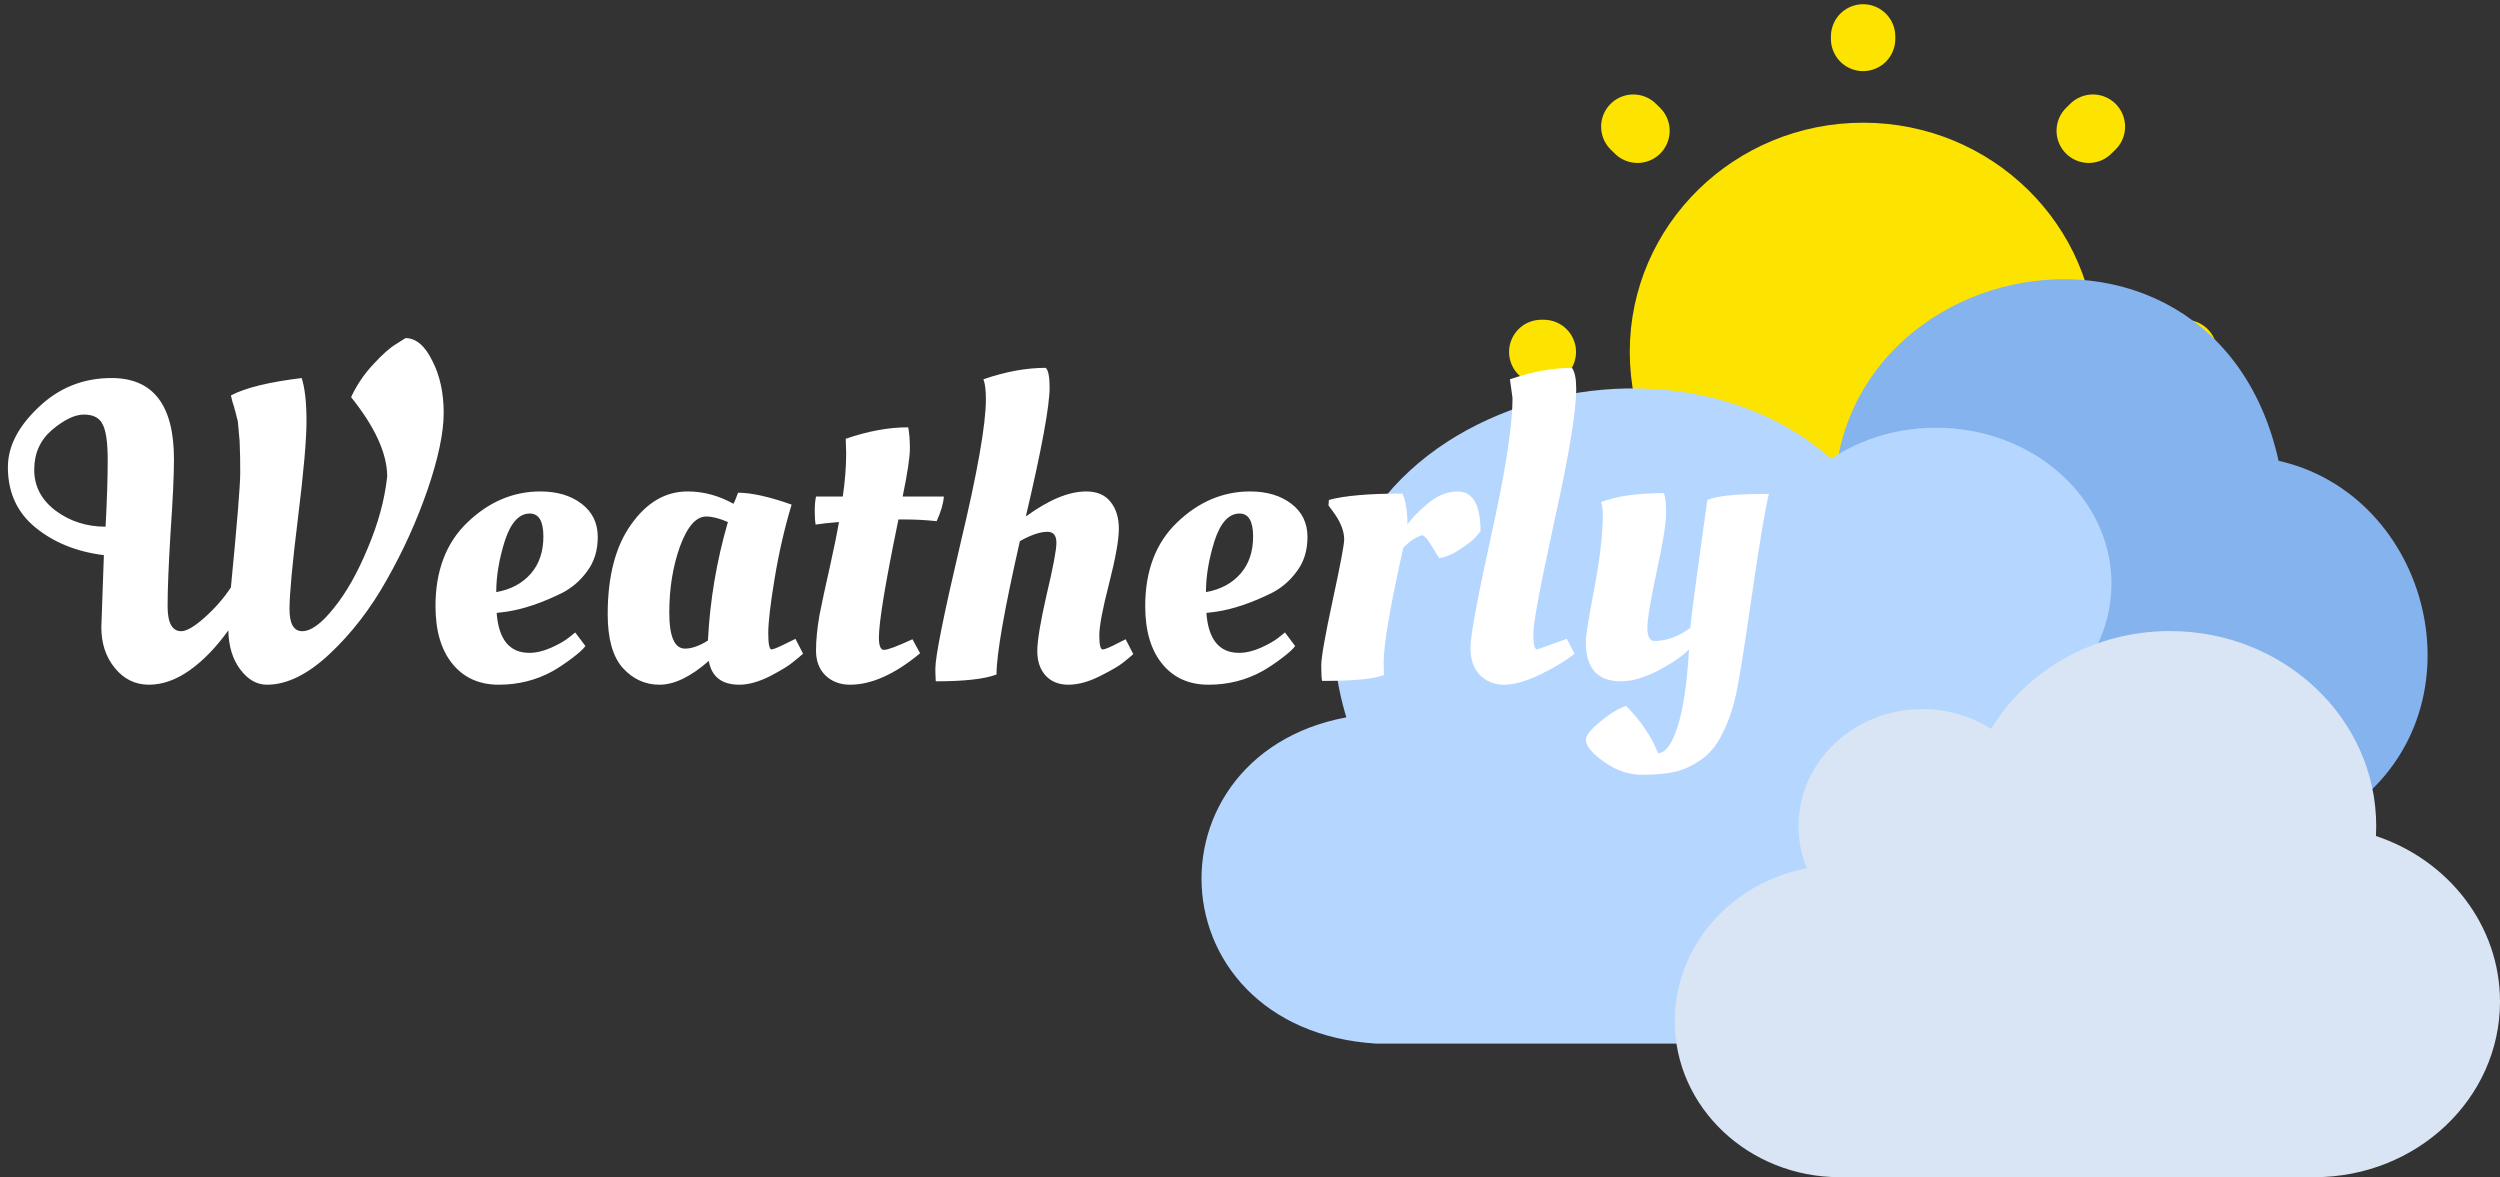 <svg id='logo' viewBox="0 0 206 97" fill="none" xmlns="http://www.w3.org/2000/svg">
    <rect x="0" y="0" width="206" height="97" fill="#333333" stroke="none"/>
    <rect width="206" height="97" fill="none" />
    <g id="&#240;&#159;&#166;&#134; icon &#34;sun 1&#34;">
        <g id="Group">
            <path id="Vector" d="M153.52 45.9C163.04 45.9 170.758 38.334 170.758 29C170.758 19.666 163.04 12.1 153.52 12.1C144 12.1 136.282 19.666 136.282 29C136.282 38.334 144 45.9 153.52 45.9Z" fill="#FDE400" stroke="#FDE400" stroke-width="3.978" stroke-linecap="round" stroke-linejoin="round" />
            <g id="Vector_2">
                <path d="M172.455 47.564L172.111 47.226Z" fill="#FDE400" />
                <path d="M172.455 47.564L172.111 47.226M172.111 10.774L172.455 10.436M134.585 47.564L134.929 47.226M153.52 3.208V3M153.52 55V54.792M127.212 29H127M180.04 29H179.828M134.929 10.774L134.585 10.436" stroke="#FDE400" stroke-width="5.304" stroke-linecap="round" stroke-linejoin="round" />
            </g>
        </g>
    </g>
    <g id="&#240;&#159;&#166;&#134; icon &#34;cloud&#34;">
        <g id="Group_2">
            <g id="Vector_3">
                <path d="M158.908 49.081C157.498 48.363 155.929 47.991 154.334 47.991C141.889 48.868 141.889 66.978 154.334 67.855H183.825C187.415 67.882 190.872 66.552 193.504 64.132C202.253 56.5 197.573 41.157 186.059 39.694C181.91 14.777 145.931 24.244 154.467 47.991" fill="#84B3ED" />
                <path d="M158.908 49.081C157.498 48.363 155.929 47.991 154.334 47.991C141.889 48.868 141.889 66.978 154.334 67.855H183.825C187.415 67.882 190.872 66.552 193.504 64.132C202.253 56.5 197.573 41.157 186.059 39.694C181.91 14.777 145.931 24.244 154.467 47.991" stroke="#84B3ED" stroke-width="3.989" stroke-miterlimit="10" stroke-linecap="round" stroke-linejoin="round" />
            </g>
            <g id="Vector_4">
                <path d="M181.725 40.864C183.108 40.173 184.624 39.8 186.166 39.774Z" fill="#84B3ED" />
                <path d="M181.725 40.864C183.108 40.173 184.624 39.8 186.166 39.774" stroke="#84B3ED" stroke-width="3.989" stroke-miterlimit="10" stroke-linecap="round" stroke-linejoin="round" />
            </g>
        </g>
        <g id="Group_3">
            <path id="Vector_5" d="M165.938 79.658C162.412 82.48 157.783 84.031 152.976 83.999H113.485C96.856 82.945 96.82 61.86 113.485 60.805H113.664C104.049 37.425 136.916 25.89 150.732 40.433V40.464C153.225 43.131 155.112 46.666 155.967 51.162C160.703 51.689 164.549 53.704 167.291 56.557C173.522 62.976 174.056 73.457 165.938 79.658Z" fill="#B5D6FF" stroke="#B5D6FF" stroke-width="3.99" stroke-miterlimit="10" stroke-linecap="round" stroke-linejoin="round" />
            <g id="Vector_6">
                <path d="M119.611 62.077C117.759 61.27 115.729 60.836 113.664 60.805Z" fill="#B5D6FF" />
                <path d="M119.611 62.077C117.759 61.27 115.729 60.836 113.664 60.805" stroke="#B5D6FF" stroke-width="3.99" stroke-miterlimit="10" stroke-linecap="round" stroke-linejoin="round" />
            </g>
            <g id="Vector_7">
                <path d="M150.199 52.495C152.051 51.689 154.08 51.255 156.146 51.224Z" fill="#B5D6FF" />
                <path d="M150.199 52.495C152.051 51.689 154.08 51.255 156.146 51.224" stroke="#B5D6FF" stroke-width="3.99" stroke-miterlimit="10" stroke-linecap="round" stroke-linejoin="round" />
            </g>
            <path id="Vector_8" d="M171.992 48.092C171.992 51.503 170.175 54.573 167.291 56.557C164.549 53.704 160.703 51.689 155.967 51.162C155.113 46.666 153.225 43.131 150.733 40.464V40.433C152.976 38.448 156.11 37.239 159.528 37.239C166.401 37.239 171.992 42.107 171.992 48.092Z" fill="#B5D6FF" stroke="#B5D6FF" stroke-width="3.99" stroke-miterlimit="10" stroke-linecap="round" stroke-linejoin="round" />
        </g>
        <g id="&#240;&#159;&#166;&#134; icon &#34;Cloud&#34;">
            <path id="Vector_9" d="M148.88 71.547C148.444 70.472 148.2 69.297 148.2 68.071C148.2 62.748 152.769 58.429 158.4 58.429C160.493 58.429 162.448 59.031 164.063 60.056C167.006 55.234 172.499 52 178.8 52C188.192 52 195.8 59.192 195.8 68.071C195.8 68.343 195.789 68.614 195.779 68.885C201.729 70.864 206 76.228 206 82.536C206 90.521 199.147 97 190.7 97H151.6C144.088 97 138 91.244 138 84.143C138 77.925 142.675 72.732 148.88 71.547Z" fill="#D9E5F4" />
        </g>
    </g>
    <path id="Weatherly" d="M8.35 51.695L8.56 45.745C6.32 45.465 4.442 44.707 2.925 43.47C1.408 42.233 0.65 40.577 0.65 38.5C0.65 36.797 1.49 35.152 3.17 33.565C4.85 31.955 6.857 31.15 9.19 31.15C12.62 31.15 14.335 33.378 14.335 37.835C14.335 39.142 14.242 41.148 14.055 43.855C13.892 46.538 13.81 48.568 13.81 49.945C13.81 51.322 14.183 52.01 14.93 52.01C15.373 52.01 16.015 51.637 16.855 50.89C17.718 50.12 18.442 49.292 19.025 48.405C19.538 43.132 19.795 39.982 19.795 38.955C19.795 37.928 19.783 37.228 19.76 36.855C19.76 36.482 19.737 36.12 19.69 35.77C19.667 35.42 19.643 35.163 19.62 35C19.62 34.813 19.573 34.568 19.48 34.265C19.41 33.962 19.363 33.787 19.34 33.74C19.34 33.693 19.282 33.495 19.165 33.145C19.072 32.795 19.025 32.608 19.025 32.585C20.215 31.955 22.163 31.477 24.87 31.15V31.185C25.127 32.002 25.255 33.18 25.255 34.72C25.255 36.237 25.022 38.885 24.555 42.665C24.088 46.445 23.855 48.953 23.855 50.19C23.855 51.403 24.205 52.01 24.905 52.01C25.628 52.01 26.492 51.38 27.495 50.12C28.522 48.86 29.455 47.215 30.295 45.185C31.158 43.155 31.695 41.183 31.905 39.27C31.905 37.38 30.913 35.198 28.93 32.725C29.397 31.722 30.003 30.823 30.75 30.03C31.497 29.213 32.127 28.653 32.64 28.35L33.41 27.86C34.273 27.86 35.008 28.478 35.615 29.715C36.245 30.928 36.56 32.363 36.56 34.02C36.56 35.653 36.117 37.765 35.23 40.355C34.343 42.922 33.223 45.395 31.87 47.775C30.54 50.155 28.965 52.197 27.145 53.9C25.348 55.58 23.633 56.42 22 56.42C21.16 56.42 20.425 56 19.795 55.16C19.165 54.32 18.838 53.247 18.815 51.94C17.812 53.34 16.75 54.437 15.63 55.23C14.51 56.023 13.39 56.42 12.27 56.42C11.15 56.42 10.217 55.965 9.47 55.055C8.723 54.145 8.35 53.025 8.35 51.695ZM8.875 37.905C8.875 36.458 8.735 35.478 8.455 34.965C8.198 34.428 7.685 34.16 6.915 34.16C6.168 34.16 5.293 34.58 4.29 35.42C3.31 36.26 2.82 37.357 2.82 38.71C2.82 40.063 3.403 41.183 4.57 42.07C5.76 42.957 7.137 43.4 8.7 43.4C8.817 41.183 8.875 39.352 8.875 37.905ZM35.885 49.945C35.885 47.028 36.76 44.73 38.51 43.05C40.283 41.347 42.29 40.495 44.53 40.495C45.906 40.495 47.038 40.833 47.925 41.51C48.811 42.187 49.255 43.097 49.255 44.24C49.255 45.36 48.963 46.305 48.38 47.075C47.82 47.845 47.131 48.44 46.315 48.86C44.658 49.677 43.141 50.19 41.765 50.4L40.925 50.505C41.088 52.698 41.986 53.795 43.62 53.795C44.18 53.795 44.775 53.655 45.405 53.375C46.035 53.095 46.525 52.815 46.875 52.535L47.4 52.115L48.24 53.235C48.053 53.492 47.68 53.83 47.12 54.25C46.56 54.67 46.035 55.02 45.545 55.3C44.191 56.047 42.71 56.42 41.1 56.42C39.49 56.42 38.218 55.848 37.285 54.705C36.351 53.562 35.885 51.975 35.885 49.945ZM40.89 48.79C42.08 48.58 43.025 48.078 43.725 47.285C44.425 46.492 44.775 45.465 44.775 44.205C44.775 42.945 44.401 42.315 43.655 42.315C42.768 42.315 42.08 43.073 41.59 44.59C41.123 46.083 40.89 47.483 40.89 48.79ZM60.434 41.51C60.481 41.463 60.609 41.16 60.819 40.6C61.916 40.6 63.386 40.927 65.229 41.58C64.646 43.517 64.179 45.547 63.829 47.67C63.479 49.77 63.304 51.275 63.304 52.185C63.304 53.072 63.397 53.515 63.584 53.515C63.724 53.515 64.237 53.293 65.124 52.85L65.544 52.64L66.174 53.865C65.964 54.052 65.684 54.285 65.334 54.565C65.007 54.845 64.377 55.23 63.444 55.72C62.511 56.187 61.671 56.42 60.924 56.42C59.477 56.42 58.637 55.767 58.404 54.46C56.911 55.767 55.557 56.42 54.344 56.42C53.154 56.42 52.139 55.953 51.299 55.02C50.482 54.087 50.074 52.617 50.074 50.61C50.074 47.483 50.716 45.022 51.999 43.225C53.282 41.405 54.834 40.495 56.654 40.495C57.961 40.495 59.221 40.833 60.434 41.51ZM56.444 53.445C57.004 53.445 57.634 53.223 58.334 52.78C58.497 49.49 59.046 46.235 59.979 43.015C59.279 42.712 58.684 42.56 58.194 42.56C57.354 42.56 56.631 43.388 56.024 45.045C55.441 46.678 55.149 48.487 55.149 50.47C55.149 52.453 55.581 53.445 56.444 53.445ZM77.775 40.915C77.729 41.498 77.531 42.175 77.18 42.945C76.294 42.852 75.454 42.805 74.66 42.805H74.031C72.957 48.008 72.421 51.252 72.421 52.535C72.421 53.212 72.561 53.55 72.841 53.55C73.144 53.55 73.925 53.258 75.186 52.675L75.816 53.83C73.739 55.557 71.814 56.42 70.04 56.42C69.224 56.42 68.547 56.163 68.01 55.65C67.497 55.137 67.24 54.46 67.24 53.62C67.24 52.757 67.334 51.788 67.52 50.715C67.731 49.642 68.01 48.335 68.361 46.795C68.71 45.232 68.967 43.972 69.13 43.015C68.267 43.085 67.626 43.155 67.206 43.225C67.159 42.945 67.135 42.572 67.135 42.105C67.135 41.615 67.171 41.218 67.24 40.915H69.445C69.632 39.655 69.725 38.465 69.725 37.345L69.691 36.26V36.155C71.51 35.525 73.225 35.21 74.835 35.21C74.929 35.677 74.975 36.26 74.975 36.96C74.975 37.66 74.777 38.978 74.38 40.915H77.775ZM81.238 32.9C81.238 32.13 81.168 31.582 81.028 31.255C82.848 30.625 84.563 30.31 86.173 30.31C86.383 30.52 86.488 31.057 86.488 31.92C86.488 33.46 85.834 37.007 84.528 42.56C86.418 41.183 88.074 40.495 89.498 40.495C90.384 40.495 91.049 40.775 91.493 41.335C91.959 41.895 92.193 42.642 92.193 43.575C92.193 44.485 91.924 45.99 91.388 48.09C90.851 50.167 90.583 51.59 90.583 52.36C90.583 53.13 90.676 53.515 90.863 53.515C91.049 53.515 91.539 53.305 92.333 52.885L92.753 52.675L93.383 53.9C93.173 54.087 92.893 54.32 92.543 54.6C92.193 54.88 91.551 55.253 90.618 55.72C89.684 56.187 88.821 56.42 88.028 56.42C87.258 56.42 86.639 56.175 86.173 55.685C85.706 55.172 85.473 54.495 85.473 53.655C85.473 52.792 85.729 51.24 86.243 49C86.779 46.737 87.048 45.313 87.048 44.73C87.048 44.123 86.803 43.82 86.313 43.82C85.706 43.82 84.948 44.077 84.038 44.59C82.754 50.237 82.113 53.9 82.113 55.58C81.133 55.953 79.464 56.14 77.108 56.14C77.084 55.743 77.073 55.393 77.073 55.09C77.073 54.087 77.761 50.657 79.138 44.8C80.538 38.943 81.238 34.977 81.238 32.9ZM94.366 49.945C94.366 47.028 95.241 44.73 96.991 43.05C98.764 41.347 100.771 40.495 103.011 40.495C104.388 40.495 105.519 40.833 106.406 41.51C107.293 42.187 107.736 43.097 107.736 44.24C107.736 45.36 107.444 46.305 106.861 47.075C106.301 47.845 105.613 48.44 104.796 48.86C103.139 49.677 101.623 50.19 100.246 50.4L99.406 50.505C99.569 52.698 100.468 53.795 102.101 53.795C102.661 53.795 103.256 53.655 103.886 53.375C104.516 53.095 105.006 52.815 105.356 52.535L105.881 52.115L106.721 53.235C106.534 53.492 106.161 53.83 105.601 54.25C105.041 54.67 104.516 55.02 104.026 55.3C102.673 56.047 101.191 56.42 99.581 56.42C97.971 56.42 96.699 55.848 95.766 54.705C94.833 53.562 94.366 51.975 94.366 49.945ZM99.371 48.79C100.561 48.58 101.506 48.078 102.206 47.285C102.906 46.492 103.256 45.465 103.256 44.205C103.256 42.945 102.883 42.315 102.136 42.315C101.249 42.315 100.561 43.073 100.071 44.59C99.604 46.083 99.371 47.483 99.371 48.79ZM109.186 56.105H108.941C108.894 55.918 108.871 55.498 108.871 54.845C108.871 54.168 109.186 52.372 109.816 49.455C110.446 46.538 110.761 44.87 110.761 44.45C110.761 43.727 110.434 42.933 109.781 42.07L109.466 41.65L109.501 41.195C110.761 40.845 112.779 40.67 115.556 40.67C115.836 41.277 115.976 42.128 115.976 43.225C116.232 42.805 116.769 42.245 117.586 41.545C118.402 40.845 119.242 40.495 120.106 40.495C121.366 40.495 121.996 41.592 121.996 43.785C121.879 43.925 121.716 44.112 121.506 44.345C121.319 44.555 120.922 44.858 120.316 45.255C119.732 45.652 119.161 45.897 118.601 45.99C118.577 45.99 118.379 45.675 118.006 45.045C117.632 44.415 117.352 44.1 117.166 44.1C116.582 44.31 116.069 44.66 115.626 45.15C114.552 49.98 114.016 53.107 114.016 54.53C114.016 55.043 114.027 55.405 114.051 55.615C113.234 55.942 111.612 56.105 109.186 56.105ZM123.93 56.42C123.136 56.42 122.471 56.152 121.935 55.615C121.421 55.078 121.165 54.332 121.165 53.375C121.165 52.395 121.736 49.303 122.88 44.1C124.046 38.873 124.63 35.105 124.63 32.795L124.42 31.255C126.24 30.625 127.943 30.31 129.53 30.31C129.763 30.637 129.88 31.208 129.88 32.025C129.88 33.892 129.285 37.508 128.095 42.875C126.928 48.218 126.345 51.333 126.345 52.22C126.345 53.083 126.45 53.515 126.66 53.515L129.11 52.64L129.74 53.865C128.946 54.495 127.978 55.078 126.835 55.615C125.715 56.152 124.746 56.42 123.93 56.42ZM133.576 56.14C131.64 56.14 130.671 55.067 130.671 52.92C130.671 52.407 130.905 50.925 131.371 48.475C131.838 46.025 132.071 43.983 132.071 42.35C132.071 42 132.025 41.673 131.931 41.37C133.191 40.88 134.918 40.635 137.111 40.635C137.228 40.962 137.286 41.522 137.286 42.315C137.286 43.108 137.03 44.695 136.516 47.075C136.003 49.455 135.746 51.007 135.746 51.73C135.746 52.453 135.933 52.815 136.306 52.815C137.333 52.815 138.325 52.453 139.281 51.73C139.351 50.867 139.818 47.355 140.681 41.195C141.498 40.868 142.968 40.705 145.091 40.705H145.756C145.476 41.802 145.01 44.578 144.356 49.035C143.726 53.468 143.271 56.28 142.991 57.47C142.711 58.66 142.326 59.71 141.836 60.62C141.37 61.53 140.786 62.207 140.086 62.65C139.41 63.117 138.721 63.432 138.021 63.595C137.321 63.758 136.411 63.84 135.291 63.84C134.195 63.84 133.145 63.478 132.141 62.755C131.161 62.055 130.671 61.448 130.671 60.935C130.671 60.608 131.08 60.107 131.896 59.43C132.736 58.753 133.436 58.333 133.996 58.17C135.186 59.36 136.061 60.655 136.621 62.055C137.228 62.055 137.765 61.332 138.231 59.885C138.698 58.438 139.013 56.315 139.176 53.515C138.616 54.075 137.765 54.658 136.621 55.265C135.478 55.848 134.463 56.14 133.576 56.14Z" fill="#FFFFFF" />
</svg>
